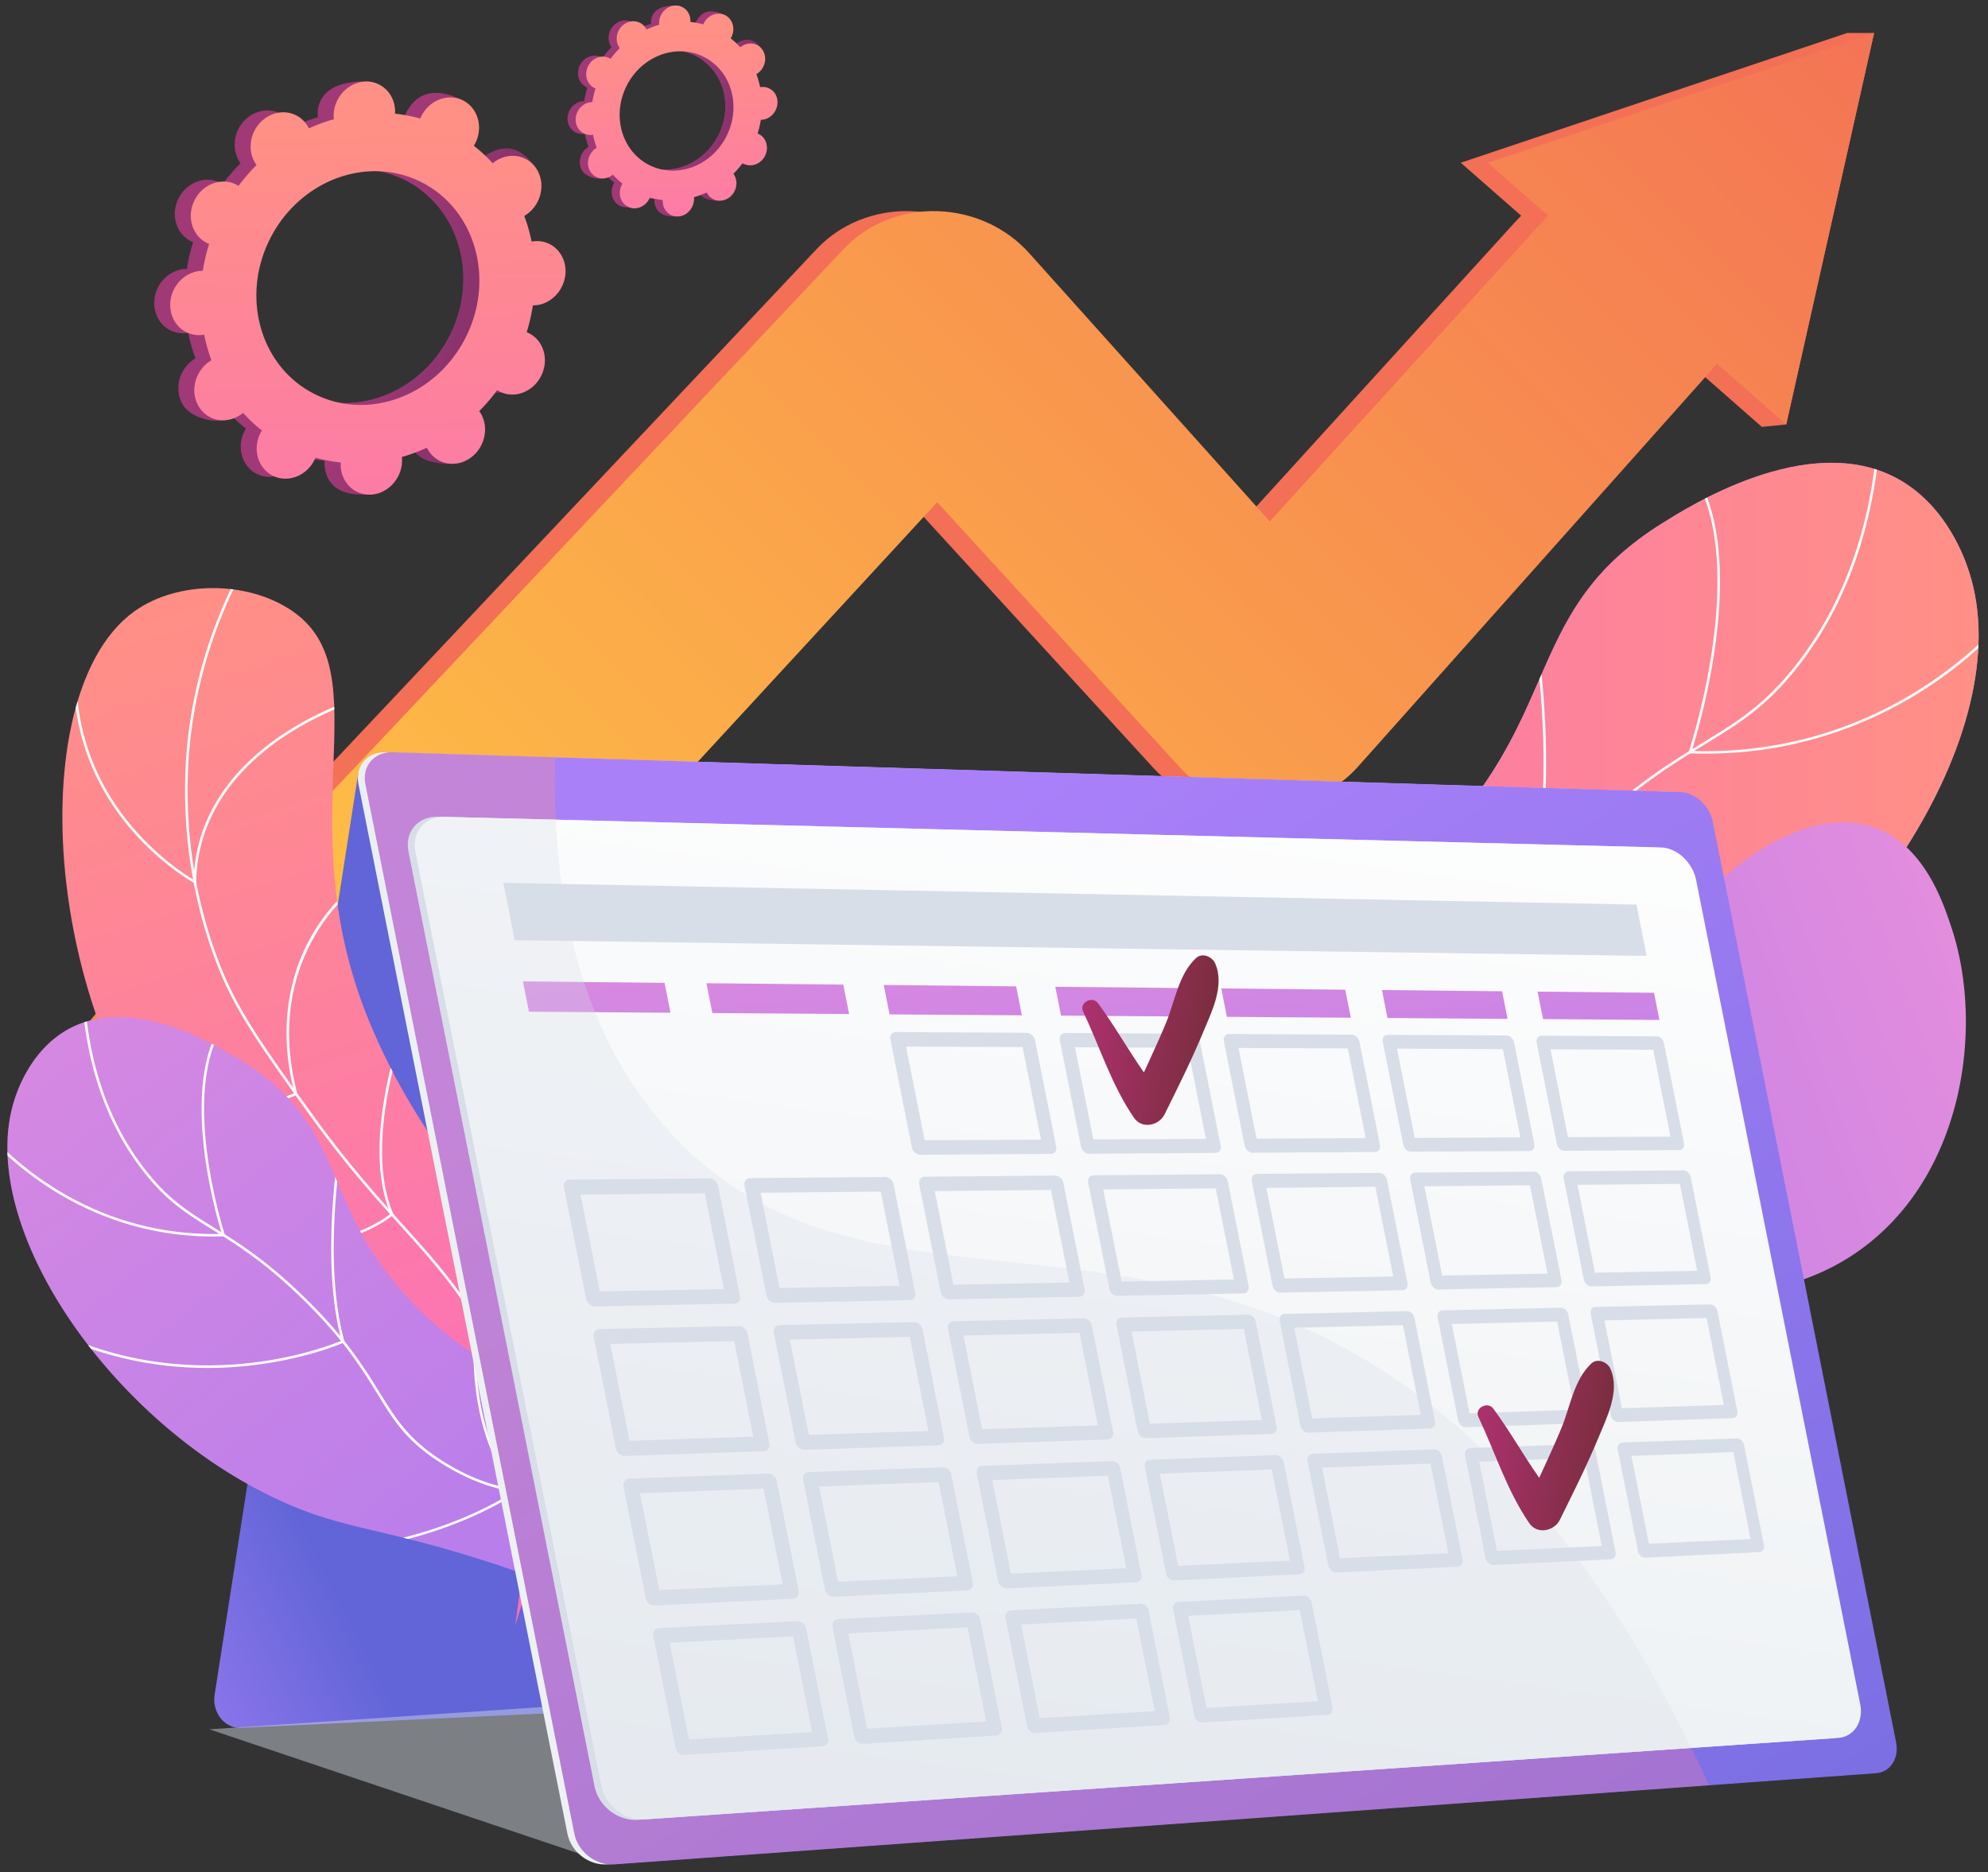 <svg xmlns="http://www.w3.org/2000/svg" xmlns:xlink="http://www.w3.org/1999/xlink" viewBox="0 0 2911.3 2741.7"><rect x="0" y="0" width="2911.3" height="2741.7" fill="#333333" stroke="none"/><defs><style>.cls-1{fill:url(#linear-gradient);}.cls-2{fill:url(#linear-gradient-2);}.cls-3{fill:url(#linear-gradient-3);}.cls-4{isolation:isolate;}.cls-5{fill:url(#linear-gradient-4);}.cls-6{clip-path:url(#clip-path);}.cls-7{mix-blend-mode:soft-light;}.cls-8{fill:#fff;}.cls-9{fill:url(#linear-gradient-6);}.cls-10{fill:url(#linear-gradient-7);}.cls-11{fill:url(#linear-gradient-8);}.cls-12{fill:url(#linear-gradient-9);}.cls-13{fill:url(#linear-gradient-10);}.cls-14{fill:url(#linear-gradient-11);}.cls-15{clip-path:url(#clip-path-2);}.cls-16{clip-path:url(#clip-path-3);}.cls-17,.cls-22{fill:#d8dee8;}.cls-17{opacity:0.44;}.cls-18{fill:url(#linear-gradient-14);}.cls-19{fill:url(#linear-gradient-15);}.cls-20{mix-blend-mode:multiply;opacity:0.3;}.cls-21{fill:url(#linear-gradient-16);}.cls-23{fill:url(#linear-gradient-17);}.cls-24{fill:url(#linear-gradient-18);}.cls-25{fill:url(#linear-gradient-19);}.cls-26{fill:url(#linear-gradient-20);}.cls-27{fill:url(#linear-gradient-21);}.cls-28{fill:url(#linear-gradient-22);}.cls-29{fill:url(#linear-gradient-23);}.cls-30{fill:url(#linear-gradient-24);}.cls-31{fill:url(#linear-gradient-25);}.cls-32{fill:url(#linear-gradient-26);}.cls-33{fill:url(#linear-gradient-27);}.cls-34{fill:url(#linear-gradient-28);}.cls-35{fill:url(#linear-gradient-29);}.cls-36{fill:url(#linear-gradient-30);}.cls-37{fill:url(#linear-gradient-31);}.cls-38{fill:url(#linear-gradient-32);}</style><linearGradient id="linear-gradient" x1="2702.17" y1="1323.19" x2="4145.75" y2="1323.19" gradientTransform="matrix(-1, 0, 0, 1, 5599.8, 0)" gradientUnits="userSpaceOnUse"><stop offset="0" stop-color="#ff9085"/><stop offset="1" stop-color="#fb6fbb"/></linearGradient><linearGradient id="linear-gradient-2" x1="199.24" y1="873.6" x2="630.55" y2="2245.95" gradientTransform="matrix(1, 0, 0, 1, 0, 0)" xlink:href="#linear-gradient"/><linearGradient id="linear-gradient-3" x1="-192.56" y1="1114.36" x2="1512.74" y2="3227.46" gradientUnits="userSpaceOnUse"><stop offset="0" stop-color="#e38ddd"/><stop offset="1" stop-color="#9571f6"/></linearGradient><linearGradient id="linear-gradient-4" x1="-3812.54" y1="2463.83" x2="-4275.47" y2="3845.03" gradientTransform="translate(6911.7 -468.2) rotate(16.2)" gradientUnits="userSpaceOnUse"><stop offset="0" stop-color="#aa80f9"/><stop offset="1" stop-color="#6165d7"/></linearGradient><clipPath id="clip-path"><path class="cls-1" d="M1463.4,1968.7c-14.3-90.8-22-232.4,52.7-358.5,130.2-220.1,364.4-145.2,590.6-380.3C2289.1,1040.2,2233,891.5,2434.6,766c33.8-21,212.1-136.6,343.6-65.4,74.2,40.2,100.6,121.8,105.5,137.1,74.9,231.5-162.8,591.6-470.6,754.9-176.8,93.8-233.5,62.4-544.3,171.1C1686.2,1827.6,1548.8,1910.6,1463.4,1968.7Z"/></clipPath><linearGradient id="linear-gradient-6" x1="-3359.43" y1="3198.05" x2="-4685.6" y2="4287.41" gradientTransform="translate(7127.4 -452.7) rotate(19.4)" xlink:href="#linear-gradient-3"/><linearGradient id="linear-gradient-7" x1="959.05" y1="1429.74" x2="-186.41" y2="2814.3" gradientUnits="userSpaceOnUse"><stop offset="0" stop-color="#f36f56"/><stop offset="1" stop-color="#ffc444"/></linearGradient><linearGradient id="linear-gradient-8" x1="1310.09" y1="1720.16" x2="164.63" y2="3104.72" xlink:href="#linear-gradient-7"/><linearGradient id="linear-gradient-9" x1="599.23" y1="1756.72" x2="2645.59" y2="-289.64" gradientUnits="userSpaceOnUse"><stop offset="0" stop-color="#ffc444"/><stop offset="1" stop-color="#f36f56"/></linearGradient><linearGradient id="linear-gradient-10" x1="834.85" y1="1992.35" x2="2881.21" y2="-54.01" xlink:href="#linear-gradient-9"/><linearGradient id="linear-gradient-11" x1="-7.97" y1="2304.03" x2="382.64" y2="2104.18" gradientTransform="matrix(1, 0, 0, 1, 0, 0)" xlink:href="#linear-gradient-4"/><clipPath id="clip-path-2"><path class="cls-2" d="M754.2,2381.1c33.2-101.3,67.1-256,27.5-427.8-45.6-197.2-146.3-236.7-236.8-447.5-129.2-301,17-519-116.8-611-65.2-44.8-167.7-44.9-231,.2C16.7,1023.4,66.2,1583.1,352.4,1801.5c129.5,98.8,242.4,87.1,339.6,214.9C777.8,2129.3,771.1,2278.3,754.2,2381.1Z"/></clipPath><clipPath id="clip-path-3"><path class="cls-3" d="M1082.4,2465.1c11.3-68.1,17.8-174.4-37.6-269.5-96.7-165.9-272.9-110.8-441.6-288.6-136-143.3-93.2-254.7-243.9-350-25.2-15.9-158.5-103.6-257.7-50.8-55.9,29.8-76.1,90.9-79.9,102.4-57.4,173.5,119.3,445,349.5,569.3,132.4,71.3,175,48,407.9,131.2A1308.2,1308.2,0,0,1,1082.4,2465.1Z"/></clipPath><linearGradient id="linear-gradient-14" x1="524.05" y1="1915.89" x2="2767.46" y2="1915.89" gradientUnits="userSpaceOnUse"><stop offset="0" stop-color="#ebeff2"/><stop offset="1" stop-color="#fff"/></linearGradient><linearGradient id="linear-gradient-15" x1="1879.78" y1="1320.07" x2="3174.5" y2="3705.57" gradientTransform="matrix(1, 0, 0.22, 1, -975.05, 0)" xlink:href="#linear-gradient-4"/><linearGradient id="linear-gradient-16" x1="1485.61" y1="1542.18" x2="2800.02" y2="3963.94" gradientTransform="matrix(1, 0, 0.22, 1, -975.05, 0)" xlink:href="#linear-gradient"/><linearGradient id="linear-gradient-17" x1="2096.08" y1="2808.57" x2="2358.33" y2="920.42" gradientTransform="matrix(1, 0, 0.22, 1, -975.05, 0)" xlink:href="#linear-gradient-14"/><linearGradient id="linear-gradient-18" x1="1512.81" y1="1290.07" x2="1584.39" y2="2284.26" gradientTransform="matrix(1, 0, 0.22, 1, -975.05, 0)" xlink:href="#linear-gradient-3"/><linearGradient id="linear-gradient-19" x1="1776.34" y1="1277.07" x2="1846.38" y2="2249.94" gradientTransform="matrix(1, 0, 0.22, 1, -975.05, 0)" xlink:href="#linear-gradient-3"/><linearGradient id="linear-gradient-20" x1="2031.13" y1="1264.64" x2="2099.7" y2="2217.05" gradientTransform="matrix(1, 0, 0.22, 1, -975.05, 0)" xlink:href="#linear-gradient-3"/><linearGradient id="linear-gradient-21" x1="2277.6" y1="1252.75" x2="2344.76" y2="2185.52" gradientTransform="matrix(1, 0, 0.22, 1, -975.05, 0)" xlink:href="#linear-gradient-3"/><linearGradient id="linear-gradient-22" x1="2516.17" y1="1241.37" x2="2581.97" y2="2155.24" gradientTransform="matrix(1, 0, 0.22, 1, -975.05, 0)" xlink:href="#linear-gradient-3"/><linearGradient id="linear-gradient-23" x1="2747.21" y1="1230.47" x2="2811.7" y2="2126.16" gradientTransform="matrix(1, 0, 0.22, 1, -975.05, 0)" xlink:href="#linear-gradient-3"/><linearGradient id="linear-gradient-24" x1="2971.06" y1="1220.01" x2="3034.29" y2="2098.22" gradientTransform="matrix(1, 0, 0.22, 1, -975.05, 0)" xlink:href="#linear-gradient-3"/><linearGradient id="linear-gradient-25" x1="2497.47" y1="1434.56" x2="2690.13" y2="1434.56" gradientTransform="matrix(0.99, 0.14, -0.14, 0.99, -682.83, -277.92)" gradientUnits="userSpaceOnUse"><stop offset="0" stop-color="#ab316d"/><stop offset="1" stop-color="#792d3d"/></linearGradient><linearGradient id="linear-gradient-26" x1="1345.34" y1="263.49" x2="998.42" y2="165.32" gradientUnits="userSpaceOnUse"><stop offset="0" stop-color="#311944"/><stop offset="1" stop-color="#a03976"/></linearGradient><linearGradient id="linear-gradient-27" x1="1344.43" y1="266.7" x2="997.51" y2="168.53" xlink:href="#linear-gradient-26"/><linearGradient id="linear-gradient-28" x1="989.33" y1="44.25" x2="994.75" y2="482.33" gradientTransform="matrix(1, 0, 0, 1, 0, 0)" xlink:href="#linear-gradient"/><linearGradient id="linear-gradient-29" x1="1233.24" y1="619.61" x2="553.67" y2="427.31" xlink:href="#linear-gradient-26"/><linearGradient id="linear-gradient-30" x1="1231.46" y1="625.9" x2="551.88" y2="433.6" xlink:href="#linear-gradient-26"/><linearGradient id="linear-gradient-31" x1="535.86" y1="190.16" x2="546.48" y2="1048.31" gradientTransform="matrix(1, 0, 0, 1, 0, 0)" xlink:href="#linear-gradient"/><linearGradient id="linear-gradient-32" x1="3156.13" y1="1938.3" x2="3348.79" y2="1938.3" xlink:href="#linear-gradient-25"/></defs><g class="cls-4"><g id="Illustration"><path class="cls-5" d="M1463.4,1968.7c-14.3-90.8-22-232.4,52.7-358.5,130.2-220.1,364.4-145.2,590.6-380.3C2289.1,1040.2,2233,891.5,2434.6,766c33.8-21,212.1-136.6,343.6-65.4,74.2,40.2,100.6,121.8,105.5,137.1,74.9,231.5-162.8,591.6-470.6,754.9-176.8,93.8-233.5,62.4-544.3,171.1C1686.2,1827.6,1548.8,1910.6,1463.4,1968.7Z"/><path class="cls-1" d="M1463.4,1968.7c-14.3-90.8-22-232.4,52.7-358.5,130.2-220.1,364.4-145.2,590.6-380.3C2289.1,1040.2,2233,891.5,2434.6,766c33.8-21,212.1-136.6,343.6-65.4,74.2,40.2,100.6,121.8,105.5,137.1,74.9,231.5-162.8,591.6-470.6,754.9-176.8,93.8-233.5,62.4-544.3,171.1C1686.2,1827.6,1548.8,1910.6,1463.4,1968.7Z"/><g class="cls-6"><g class="cls-7"><path class="cls-8" d="M1436.4,2077.6l-3.6-.8c46.6-216.4,133.1-361.5,257.3-431.1,60.8-34.1,109.1-39.2,160.1-44.7,54.9-5.8,111.7-11.8,186.8-56.6,73.1-43.5,99.5-85.7,132.8-139.1,30.1-48,67.5-107.9,151.1-187.3,73.2-69.7,126.4-102.1,173.4-130.8,50.8-31,90.9-55.5,137.6-115.8,76.3-98.6,116.7-225.4,120.1-376.8h3.7c-3.4,152.2-44,279.8-120.8,379-47.1,60.8-87.5,85.5-138.7,116.7-46.8,28.6-99.8,60.9-172.8,130.3-83.2,79.1-120.5,138.7-150.4,186.6-33.6,53.8-60.2,96.4-134,140.3-75.9,45.2-133.1,51.3-188.4,57.1-50.6,5.4-98.5,10.5-158.7,44.2C1568.7,1718,1482.8,1862.2,1436.4,2077.6Z"/><path class="cls-8" d="M2497.8,1103.6c-7.6,0-15.3-.1-23-.4h-2.5l.8-2.3c1-3.1,100.2-303.1-9.6-428l2.8-2.5c106,120.6,20.3,400.5,11.1,429.3,164.6,5.5,287.5-56,361.7-108.8,80.8-57.4,122.8-116.9,123.2-117.5l3.1,2.1c-.4.6-42.9,60.7-124.2,118.5C2769.7,1044.7,2653.2,1103.6,2497.8,1103.6Z"/><path class="cls-8" d="M2509,1360a721.8,721.8,0,0,1-75.4-3.9c-115.3-11.9-193.2-46.9-194-47.2l-1.5-.7.5-1.5c44.3-156.5,7.7-379.9,7.3-382.1l3.7-.6c.3,2.2,36.9,224.9-7,382.1,11.2,4.8,85.5,35.4,191.5,46.3s265.6,3.9,426.7-91.2l1.9,3.2C2735.4,1339.5,2609,1360,2509,1360Z"/><path class="cls-8" d="M2372.2,1724.9c-300.1,0-471.8-125.4-473.5-126.7l-1.6-1.2,1.3-1.5c119.9-144.4,75.2-384.8,74.7-387.2l3.7-.8c.5,2.5,45.2,242.9-74.3,388.8,18.3,12.9,192.5,129.1,485.6,124.8v3.7Z"/></g></g><path class="cls-9" d="M1773.9,1785.8a977.1,977.1,0,0,1,244.8-126.3c197.9-68.7,288.1-26.8,372.2-109.7,87.1-85.8,31.7-171.3,135.9-267,8.8-8.1,120.7-108.2,221-70,70.2,26.8,97.1,106.9,109.7,144.5,48.9,146,18.4,367.6-137.7,476-148,102.7-334.1,52-393.2,35.5-103.6-29-128-69.6-233.4-95.9C1965.1,1740.9,1849.5,1763.1,1773.9,1785.8Z"/><path class="cls-10" d="M293.3,1768.6c-45.6,1.6-91.6-11.1-129-39-82.9-61.7-91.8-173.8-19.8-249.6L1196.7,363.9c34.4-36.2,84.2-56.2,136.3-54.7s101,23.8,134.7,61.5L1820,763.5l400.4-440.1c59.8-65.9,163.6-69.9,231.5-9.7s74.8,161.2,16.2,226.9l-519,582.2c-32.3,36.2-79.4,57.4-129.1,58s-97.6-19.9-130.6-55.9L1333,735.4,440.4,1703.1C402.1,1744.4,347.9,1766.7,293.3,1768.6Z"/><polygon class="cls-11" points="2580.1 625.1 2139.2 238.3 2705 48.3 2744.5 48.3 2615.8 621.6 2580.1 625.1"/><path class="cls-12" d="M332.8,1768.6c-45.6,1.6-91.6-11.1-129-39C120.9,1667.9,112,1555.8,184,1480L1236.2,363.9c34.5-36.2,84.2-56.2,136.3-54.7s101,23.8,134.7,61.5l352.3,392.8,400.4-440.1c59.8-65.9,163.6-69.9,231.5-9.7s74.8,161.2,16.2,226.9l-519,582.2c-32.3,36.2-79.4,57.4-129.1,58s-97.6-19.9-130.6-55.9L1372.5,735.4,479.9,1703.1C441.6,1744.4,387.4,1766.7,332.8,1768.6Z"/><polygon class="cls-13" points="2615.8 621.6 2178.7 238.3 2744.5 48.3 2615.8 621.6"/><path class="cls-14" d="M524.7,1131.8,314.3,2481.7c-4,26,14.6,49.6,38.3,48.4l1053.2-49.7Z"/><path class="cls-2" d="M754.2,2381.1c33.2-101.3,67.1-256,27.5-427.8-45.6-197.2-146.3-236.7-236.8-447.5-129.2-301,17-519-116.8-611-65.2-44.8-167.7-44.9-231,.2C16.7,1023.4,66.2,1583.1,352.4,1801.5c129.5,98.8,242.4,87.1,339.6,214.9C777.8,2129.3,771.1,2278.3,754.2,2381.1Z"/><g class="cls-15"><g class="cls-7"><path class="cls-8" d="M774.3,2126.2a767.9,767.9,0,0,0-43.4-124.5c-41.1-91.8-86.5-142.3-144-206.3-37.6-41.8-80.1-89.1-129.3-157-92-127-120.6-171.6-146.2-243.5-50.6-142.4-42.8-270-33.7-333.4a694.7,694.7,0,0,1,89.7-254.4l3.2,1.9a689.6,689.6,0,0,0-89.2,253c-9.1,63.1-16.8,190,33.5,331.6,25.5,71.5,53.9,116,145.7,242.6,49.1,67.7,91.6,115,129,156.7,57.8,64.2,103.4,114.9,144.7,207.3a775.3,775.3,0,0,1,43.6,125.1Z"/><path class="cls-8" d="M287.2,1294.7l-2.7-1.5c-.5-.3-54-29.7-101.5-89.5-43.9-55.2-91.5-148.4-69.5-278.8l3.7.7c-21.8,129,25.3,221.2,68.7,275.8,41,51.6,86.3,80.3,97.7,87,3.1-104,69.8-171.3,125.5-209.7,60.8-41.9,122.1-59,122.7-59.2l1,3.6c-.6.2-61.3,17.2-121.7,58.7-55.5,38.3-122,105.7-123.9,209.8Z"/><path class="cls-8" d="M302.2,1629.3c-54.1,0-117.6-13.3-176.3-59l2.2-2.9c131,101.9,286.7,40.4,303.2,33.4-26.5-102.8-3-178.6,21.5-224.2,26.7-49.6,60.3-75.2,60.6-75.4l2.3,2.9c-1.3,1-131.7,101.6-80.4,297.3l.4,1.5-1.4.6C433.3,1604,376.7,1629.3,302.2,1629.3Z"/><path class="cls-8" d="M422.7,1825.3c-40.5,0-89.1-7.4-145.5-28l1.2-3.5c183.9,67.2,282.6-7.5,293.5-16.4C527,1672,590.3,1501.9,591,1500.1l3.5,1.4c-.7,1.7-64,171.8-18.7,275.7l.6,1.2-1,.9C574.7,1779.9,523.3,1825.3,422.7,1825.3Z"/></g></g><path class="cls-3" d="M1082.4,2465.1c11.3-68.1,17.8-174.4-37.6-269.5-96.7-165.9-272.9-110.8-441.6-288.6-136-143.3-93.2-254.7-243.9-350-25.2-15.9-158.5-103.6-257.7-50.8-55.9,29.8-76.1,90.9-79.9,102.4-57.4,173.5,119.3,445,349.5,569.3,132.4,71.3,175,48,407.9,131.2A1308.2,1308.2,0,0,1,1082.4,2465.1Z"/><g class="cls-16"><g class="cls-7"><path class="cls-8" d="M1101.7,2547.1c-33.7-161.8-97.4-270.4-189.4-322.9-44.9-25.5-80.8-29.6-118.8-33.9-41.5-4.7-84.5-9.6-141.3-43.9s-75.1-65.6-100.1-106.2c-22.2-36.1-49.9-81-111.9-140.8-54.4-52.5-94.1-77-129-98.7-38.3-23.7-68.6-42.4-103.7-88.5-57.2-74.9-87.1-171-88.9-285.5h3.8c1.7,113.6,31.3,209,88.1,283.3,34.7,45.5,64.7,64,102.6,87.5,35.2,21.8,75,46.5,129.6,99.2,62.4,60.1,90.2,105.2,112.6,141.5,24.7,40.2,44.3,72,98.8,105,56.1,33.9,98.7,38.7,139.8,43.4,38.4,4.3,74.6,8.4,120.2,34.4,93,53,157.4,162.4,191.3,325.3Z"/><path class="cls-8" d="M313.2,1810.7c-230.9,0-352.2-172.2-353.4-173.9l3.1-2.2c1.2,1.8,125.6,178.3,362,172.3-7.7-24.7-68.9-232.7,10.8-322.2l2.8,2.5c-83,93.1-10.1,318.6-9.3,320.9l.8,2.3h-2.5C322.7,1810.7,317.9,1810.7,313.2,1810.7Z"/><path class="cls-8" d="M304.2,2003.2c-75.7,0-172.3-15.6-269.1-73.7l1.9-3.2c120.4,72.2,240.4,78.3,319.8,70.6s133.8-29.6,143.4-33.6c-32-118.3-3.5-285.1-3.2-286.8l3.7.7c-.3,1.7-29,169.1,3.5,286.7l.4,1.6-1.4.6c-.6.3-59.4,26.2-146.1,34.5C341,2002.2,323.3,2003.2,304.2,2003.2Z"/><path class="cls-8" d="M406.8,2277.9c-5.8,0-11.6,0-17.5-.2V2274c120.9,2.6,214.1-22.5,270.9-44.1,54-20.5,86.3-41.7,93.7-46.7-88.8-110.5-54-290.5-53.6-292.4l3.6.8c-.3,1.8-35.1,181.9,54.1,290.8l1.3,1.5-1.6,1.2C756.5,2186,628.9,2277.9,406.8,2277.9Z"/></g></g><polygon class="cls-17" points="847 2714 306.5 2532.3 1083.9 2480.4 847 2714"/><path class="cls-18" d="M2451.1,1159.9,565.2,1101.6c-27.5-.9-45.6,20.2-40.2,47L830.9,2685c5.3,26.9,31.6,47.1,58.5,45.1l1847.8-133.5c20.9-1.5,34-21.8,29.3-45.4L2498.2,1203.7C2493.5,1180.2,2472.5,1160.6,2451.1,1159.9Z"/><path class="cls-19" d="M2461.3,1159.9,575.4,1101.6c-27.5-.9-45.6,20.2-40.2,47L841.1,2685c5.3,26.9,31.6,47.1,58.5,45.1l1847.8-133.5c20.9-1.5,34-21.8,29.3-45.4L2508.4,1203.7C2503.7,1180.2,2482.6,1160.6,2461.3,1159.9Z"/><g class="cls-20"><path class="cls-21" d="M1969.1,1974c-371.2-201.7-722.9-44.9-976.2-303.6-156-159.3-184.6-384.8-179.9-561.5l-237.6-7.3c-27.5-.9-45.6,20.2-40.2,47L841.1,2685c5.3,26.9,31.6,47.1,58.5,45.1l1603.2-115.9C2327.6,2233.9,2130,2061.5,1969.1,1974Z"/></g><path class="cls-22" d="M2684.3,2545.4,933.9,2664.9c-29.1,2-57.4-20-63.2-49L598.2,1247.2c-5.8-29.1,13.6-52,43.3-51.2l1783,44.8c23.3.6,46.2,21.8,51.3,47.4l240.6,1208C2721.5,2521.8,2707.1,2543.8,2684.3,2545.4Z"/><path class="cls-23" d="M2692.1,2544.9,943.9,2664.2c-29.1,2-57.4-19.9-63.2-48.9L608.4,1247.4c-5.8-29,13.6-51.9,43.2-51.2L2432.5,1241c23.3.6,46.2,21.8,51.3,47.4l240.4,1207.3C2729.3,2521.3,2714.9,2543.3,2692.1,2544.9Z"/><path class="cls-22" d="M1538.8,1689.8l-190.9,1.2c-5.7,0-11.3-4.7-12.5-10.6l-31.5-158.5c-1.2-5.9,2.5-10.6,8.3-10.6l191.2,1.1c5.6.1,11.1,4.8,12.2,10.5l31.2,156.4C1547.9,1685.1,1544.3,1689.8,1538.8,1689.8Zm-184.7-20.1,170.4-.8-27-135.6-170.7-.7Z"/><path class="cls-22" d="M1779.9,1688.3l-184.7,1.2c-5.5,0-11-4.6-12.1-10.4l-31.1-156c-1.1-5.7,2.4-10.4,8-10.4l185.2,1.1c5.4,0,10.7,4.6,11.8,10.3l30.6,153.9C1788.8,1683.6,1785.3,1688.3,1779.9,1688.3Zm-178.8-19.8,164.9-.7-26.5-133.5-165.3-.7Z"/><path class="cls-22" d="M2013.5,1686.9l-178.9,1.1c-5.4,0-10.7-4.6-11.8-10.2l-30.6-153.5c-1.1-5.7,2.4-10.3,7.7-10.2l179.4,1c5.2,0,10.4,4.6,11.5,10.2l30.1,151.4C2022,1682.3,2018.7,1686.8,2013.5,1686.9Zm-173.3-19.5,159.7-.8-26.1-131.3-160.1-.7Z"/><path class="cls-22" d="M2239.8,1685.5l-173.4,1c-5.2.1-10.3-4.4-11.4-10l-30.1-151.1c-1.1-5.6,2.2-10.1,7.4-10l173.8.9c5.1.1,10.1,4.6,11.2,10.1l29.6,149C2248,1681,2244.8,1685.4,2239.8,1685.5Zm-168-19.2,154.8-.8-25.7-129.2-155.1-.7Z"/><path class="cls-22" d="M2459.1,1684.1l-168,1.1c-5.1,0-10.1-4.4-11.1-9.9l-29.7-148.8c-1.1-5.5,2.2-9.9,7.2-9.9l168.5,1c4.9,0,9.8,4.4,10.8,9.8l29.3,146.8C2467.2,1679.7,2464,1684.1,2459.1,1684.1Zm-162.9-18.9,150.1-.7L2421,1537.2l-150.4-.6Z"/><path class="cls-22" d="M1075.1,1909l-203.4,4.1c-6.1.2-12.1-4.7-13.3-10.7l-32.6-164c-1.2-6,2.8-11,8.9-11l203.9-1.7c6-.1,11.7,4.7,12.9,10.7l32.2,161.6C1084.9,1904,1081.1,1908.9,1075.1,1909Zm-196.7-18,181.6-3.4-27.9-140.2-182,1.8Z"/><path class="cls-22" d="M1331.9,1903.9l-196.7,3.9c-5.9.1-11.6-4.6-12.8-10.5l-32.1-161.2c-1.2-6,2.6-10.9,8.6-10.9l197.1-1.7c5.8,0,11.4,4.7,12.6,10.6l31.6,158.9C1341.4,1898.9,1337.7,1903.8,1331.9,1903.9Zm-190.3-17.8,175.7-3.3-27.5-137.9-175.9,1.7Z"/><path class="cls-22" d="M1580.4,1898.9l-190.3,3.8c-5.7.1-11.3-4.5-12.5-10.4l-31.5-158.5c-1.2-5.9,2.5-10.7,8.2-10.7l190.8-1.6c5.5-.1,11,4.6,12.1,10.4l31.2,156.3C1589.5,1894,1585.9,1898.8,1580.4,1898.9Zm-184.2-17.6,169.9-3.2-27-135.6-170.2,1.7Z"/><path class="cls-22" d="M1820.9,1894l-184.2,3.7c-5.6.1-11-4.4-12.1-10.2l-31.1-156c-1.1-5.7,2.4-10.5,8-10.5l184.6-1.5c5.4-.1,10.7,4.5,11.8,10.2l30.7,153.8C1829.7,1889.2,1826.3,1893.9,1820.9,1894Zm-178.4-17.3,164.5-3.1-26.6-133.4-164.8,1.6Z"/><path class="cls-22" d="M2053.8,1889.3l-178.4,3.6c-5.4.1-10.6-4.4-11.8-10.1l-30.5-153.4c-1.2-5.7,2.3-10.3,7.6-10.4l178.9-1.5c5.2,0,10.3,4.5,11.5,10.1l30.1,151.4C2062.3,1884.6,2059,1889.2,2053.8,1889.3ZM1881,1872.2l159.3-3-26.2-131.3-159.6,1.6Z"/><path class="cls-22" d="M2279.4,1884.8l-172.8,3.5c-5.2.1-10.3-4.4-11.4-10l-30.1-151c-1.1-5.6,2.2-10.2,7.4-10.2l173.3-1.4c5-.1,10,4.3,11.1,9.9l29.7,149C2287.7,1880.1,2284.5,1884.7,2279.4,1884.8Zm-167.5-16.9,154.4-2.9-25.7-129.3-154.7,1.5Z"/><path class="cls-22" d="M2498.2,1880.4l-167.6,3.4c-5,.1-10-4.3-11.1-9.8l-29.6-148.7c-1.1-5.5,2.1-10,7.1-10.1l168-1.4c5,0,9.8,4.4,10.9,9.8l29.2,146.8C2506.2,1875.8,2503.1,1880.3,2498.2,1880.4Zm-162.5-16.7,149.7-2.8-25.3-127.3-150,1.4Z"/><path class="cls-22" d="M1118.1,2125.1l-202.8,7a13.6,13.6,0,0,1-13.2-10.6l-32.7-164c-1.2-6.1,2.8-11.1,8.9-11.2l203.3-4.5c6-.2,11.7,4.6,12.9,10.5l32.2,161.6C1127.9,2119.9,1124.1,2124.9,1118.1,2125.1Zm-196.2-15.3,181.2-6-27.9-140.1L893.7,1968Z"/><path class="cls-22" d="M1374.2,2116.4l-196.1,6.7c-5.9.2-11.6-4.5-12.8-10.4l-32.1-161.2c-1.2-6,2.6-10.9,8.5-11.1l196.6-4.4c5.8-.1,11.4,4.6,12.6,10.5l31.6,158.9C1383.7,2111.3,1380,2116.2,1374.2,2116.4Zm-189.8-15.2,175.2-5.8-27.4-137.8-175.5,4.1Z"/><path class="cls-22" d="M1622,2107.9l-189.8,6.5c-5.7.2-11.2-4.4-12.4-10.3l-31.6-158.5c-1.1-5.9,2.6-10.7,8.3-10.8l190.2-4.3c5.5-.1,11,4.5,12.1,10.3l31.2,156.3C1631.1,2102.9,1627.6,2107.7,1622,2107.9Zm-183.7-15,169.5-5.6-27-135.6-169.8,4Z"/><path class="cls-22" d="M1861.8,2099.7l-183.7,6.3c-5.5.2-10.9-4.3-12-10.1l-31.1-156c-1.1-5.7,2.4-10.5,7.9-10.6l184.2-4.1c5.4-.1,10.6,4.4,11.8,10.1l30.6,153.8C1870.6,2094.8,1867.2,2099.5,1861.8,2099.7Zm-177.9-14.9,164.1-5.4L1821.4,1946l-164.3,3.9Z"/><path class="cls-22" d="M2094.1,2091.8l-177.9,6.1c-5.4.1-10.6-4.3-11.7-10l-30.6-153.5c-1.1-5.6,2.3-10.3,7.6-10.4l178.4-4c5.2-.1,10.3,4.3,11.4,9.9l30.2,151.4C2102.6,2086.9,2099.3,2091.6,2094.1,2091.8ZM1921.7,2077l158.9-5.2-26.1-131.3-159.2,3.8Z"/><path class="cls-22" d="M2319.1,2084.1l-172.4,5.9c-5.1.2-10.2-4.2-11.3-9.8l-30.1-151.1c-1.1-5.6,2.2-10.2,7.3-10.3l172.9-3.8c5-.1,10,4.2,11.1,9.7l29.7,149.1C2327.4,2079.3,2324.2,2083.9,2319.1,2084.1Zm-167-14.6,153.9-5.1-25.7-129.2-154.3,3.6Z"/><path class="cls-22" d="M2537.3,2076.6l-167.2,5.8c-5,.1-9.9-4.2-11-9.7L2329.5,1924c-1.1-5.5,2.1-10.1,7.1-10.2l167.5-3.7c4.9-.1,9.8,4.2,10.9,9.6l29.2,146.8C2545.3,2071.9,2542.2,2076.5,2537.3,2076.6Zm-162.1-14.4,149.3-4.9L2499.2,1930l-149.6,3.5Z"/><path class="cls-22" d="M1161.2,2341.2,958.9,2351a13.3,13.3,0,0,1-13.2-10.5L913,2176.6c-1.2-6.1,2.8-11.2,8.9-11.4l202.8-7.3c5.9-.3,11.6,4.4,12.8,10.4l32.2,161.6C1170.9,2335.9,1167.1,2340.9,1161.2,2341.2Zm-195.7-12.7,180.6-8.4-27.9-140.2-181,6.8Z"/><path class="cls-22" d="M1416.6,2328.9l-195.7,9.4c-5.8.3-11.5-4.3-12.7-10.2l-32.1-161.2c-1.2-6,2.6-11,8.5-11.2l196.1-7.1a12.7,12.7,0,0,1,12.4,10.2l31.7,159C1426,2323.6,1422.3,2328.6,1416.6,2328.9Zm-189.3-12.6,174.7-8.2-27.5-137.9-175,6.6Z"/><path class="cls-22" d="M1663.6,2317l-189.2,9.1c-5.7.3-11.2-4.3-12.4-10.1l-31.6-158.6c-1.1-5.8,2.5-10.7,8.2-10.9l189.7-6.9c5.6-.2,11,4.3,12.1,10.1l31.2,156.3C1672.7,2311.8,1669.2,2316.7,1663.6,2317Zm-183.2-12.6,169-7.9-27-135.6-169.3,6.4Z"/><path class="cls-22" d="M1902.8,2305.4l-183.2,8.9c-5.5.2-10.9-4.2-12-10l-31.1-156c-1.1-5.7,2.4-10.6,7.9-10.8l183.6-6.6c5.4-.2,10.7,4.2,11.8,9.9l30.6,153.9C1911.6,2300.3,1908.1,2305.2,1902.8,2305.4Zm-177.4-12.5,163.6-7.6-26.6-133.5-163.9,6.2Z"/><path class="cls-22" d="M2134.4,2294.2l-177.4,8.6c-5.3.3-10.6-4.1-11.7-9.8l-30.6-153.5c-1.1-5.7,2.3-10.4,7.6-10.6l177.9-6.5c5.2-.1,10.3,4.2,11.4,9.8l30.2,151.5C2142.9,2289.2,2139.6,2294,2134.4,2294.2Zm-171.9-12.4,158.5-7.4-26.2-131.3-158.7,6Z"/><path class="cls-22" d="M2358.8,2283.4l-171.9,8.3c-5.2.3-10.2-4.1-11.4-9.7l-30-151c-1.1-5.6,2.1-10.3,7.3-10.5l172.3-6.2c5.1-.2,10,4.1,11.1,9.6l29.7,149.1C2367,2278.5,2363.8,2283.2,2358.8,2283.4Zm-166.6-12.3,153.5-7.2L2320,2134.6l-153.8,5.8Z"/><path class="cls-22" d="M2576.4,2272.9l-166.7,8.1c-5,.2-9.9-4.1-11-9.6L2369,2122.7c-1-5.5,2.1-10.1,7.1-10.3l167.1-6c4.9-.2,9.7,4,10.8,9.5l29.2,146.8C2584.3,2268.1,2581.2,2272.7,2576.4,2272.9Zm-161.6-12.3,148.8-6.9-25.3-127.3-149.2,5.6Z"/><path class="cls-22" d="M1204.2,2557.3l-201.7,12.6a13,13,0,0,1-13.2-10.3l-32.6-163.9c-1.2-6.1,2.7-11.3,8.8-11.6l202.2-10.2c5.9-.3,11.6,4.4,12.8,10.3l32.2,161.6C1213.9,2551.8,1210.1,2556.9,1204.2,2557.3Zm-195.2-10,180.2-11-27.9-140.1-180.5,9.3Z"/><path class="cls-22" d="M1458.9,2541.4l-195.1,12.2c-5.8.4-11.6-4.2-12.7-10.1L1219,2382.3c-1.2-6,2.6-11.1,8.4-11.4l195.6-9.8c5.7-.3,11.3,4.2,12.4,10.1l31.7,158.9C1468.2,2536,1464.6,2541.1,1458.9,2541.4Zm-188.8-10,174.2-10.7-27.4-137.8-174.6,9Z"/><path class="cls-22" d="M1705.3,2526l-188.8,11.8c-5.6.4-11.2-4.1-12.3-10l-31.6-158.5c-1.2-5.9,2.5-10.9,8.2-11.1l189.1-9.6c5.6-.3,11,4.2,12.1,10l31.2,156.3C1714.3,2520.7,1710.8,2525.7,1705.3,2526Zm-182.7-10,168.5-10.3-27-135.6-168.8,8.7Z"/><path class="cls-22" d="M1943.7,2511.1l-182.6,11.4c-5.5.4-10.9-4-12-9.8l-31.1-156c-1.1-5.7,2.4-10.6,7.9-10.9l183.1-9.2c5.3-.3,10.6,4.1,11.7,9.8l30.7,153.8C1952.5,2505.9,1949.1,2510.8,1943.7,2511.1Zm-176.9-10,163.2-10-26.6-133.4-163.4,8.5Z"/><polygon class="cls-24" points="981.9 1483 774.6 1481.5 765.8 1437.1 973.2 1439.2 981.9 1483"/><polygon class="cls-25" points="1243.5 1484.9 1043.2 1483.5 1034.5 1439.8 1234.9 1441.8 1243.5 1484.9"/><polygon class="cls-26" points="1496.5 1486.8 1302.7 1485.4 1294.2 1442.4 1488.1 1444.4 1496.5 1486.8"/><polygon class="cls-27" points="1741.3 1488.6 1553.8 1487.2 1545.4 1445 1733 1446.9 1741.3 1488.6"/><polygon class="cls-28" points="1978.2 1490.3 1796.7 1489 1788.4 1447.4 1970 1449.3 1978.2 1490.3"/><polygon class="cls-29" points="2207.7 1492 2031.9 1490.7 2023.8 1449.8 2199.7 1451.6 2207.7 1492"/><polygon class="cls-30" points="2430.1 1493.6 2259.7 1492.3 2251.7 1452.1 2422.2 1453.8 2430.1 1493.6"/><polygon class="cls-22" points="2411.4 1399.8 753.8 1376.8 737.1 1292.8 2396.5 1324.6 2411.4 1399.8"/><g class="cls-20"><path class="cls-22" d="M1969.1,1974c-371.2-201.7-722.9-44.9-976.2-303.6C863,1537.7,821.3,1358.7,813.8,1200.3l-163.2-4.1c-29.1-.7-48.1,21.7-42.4,50.2L880.9,2616.3c5.7,28.4,33.5,49.9,62,48l1533.9-104.7C2308.3,2217.2,2122.1,2057.2,1969.1,1974Z"/></g><path class="cls-31" d="M1779.5,1410.7c-4.3-9.8-18.9-16.2-27.9-7.8-25.8,23.9-31,63.6-44.2,95.4-10.1,24.4-21.3,48.1-32.2,72.1-23.3-33.1-43.1-68.7-67.2-101.3-8.3-11.3-28.1-1-21.8,12.3,24.8,52.4,41.3,106.9,74.4,155.4,11.6,17,36.6,11.7,44.9-5.1,19.2-38.9,38.7-77.7,55.4-117.7C1773.8,1482.7,1794.1,1443.9,1779.5,1410.7Z"/><path class="cls-32" d="M1077.2,238.5c11.1,5.6,25.1.4,31.2-11.6s2-26.3-9.1-32l-1.7-.7a145.6,145.6,0,0,0,4.6-20.1h1.9c12.7-1.1,22.8-12.8,22.5-26s-10.7-23.1-23.4-21.9l-2,.2a126,126,0,0,0-5.4-19.1l1.7-1.1c10.9-7.6,14.3-22.6,7.8-33.5s-20.7-13.6-31.6-6l-1.6,1.2a109,109,0,0,0-14-13.1l1-1.8c6.1-12,14.1-25.2,2.9-30.6-25.9-12.7-37-1.8-43.1,10.2l-.9,1.9a101.7,101.7,0,0,0-18.9-3.6,14.8,14.8,0,0,0,.1-2.1c-.3-13.2,3.6-20.4-9.1-20.6-27.7-.5-37.1,11.5-36.8,24.7,0,.7.1,1.4.1,2.1a131.6,131.6,0,0,0-18.7,6.9l-.9-1.7c-6.6-10.9-20.7-13.6-31.5-6S888,56.7,894.5,67.6l1.1,1.6a134.2,134.2,0,0,0-13.4,15.6l-1.7-1c-11.1-5.6-25.1-.4-31.2,11.6s-2,26.4,9.1,32l1.7.8a141,141,0,0,0-4.6,20h-2c-12.6,1.1-22.7,12.8-22.4,26s10.7,23.1,23.4,22l2-.3a126,126,0,0,0,5.4,19.1l-1.7,1.1c-10.9,7.6-14.3,22.6-7.8,33.5s28.3,16,39.2,8.4c.5-.4-6.6-3.2-6.1-3.6a117,117,0,0,0,14.1,13.1,16.2,16.2,0,0,0-1,1.8c-6.1,12-2.1,26.4,9,32s25.1.5,31.2-11.6l.9-1.9a110.8,110.8,0,0,0,18.9,3.7,12.7,12.7,0,0,0-.1,2c.3,13.2,10.8,23,23.4,21.9s22.8-12.8,22.5-26c0-.7-.1-1.4-.1-2.1a131.6,131.6,0,0,0,18.7-6.9,7.6,7.6,0,0,0,.9,1.8c6.5,10.9,20.7,13.5,31.5,5.9s14.3-22.6,7.8-33.5a9.1,9.1,0,0,1-1.1-1.6,134.2,134.2,0,0,0,13.4-15.6Zm-138.5,1.7c-40.3-20.4-55.1-72.4-32.9-116.1s72.9-62.5,113.2-42,55.1,72.5,32.9,116.1S979,260.7,938.7,240.2Z"/><path class="cls-33" d="M1104.1,174c12.7-1.1,22.8-12.8,22.5-26s-10.7-23.1-23.4-21.9l-2,.2a126,126,0,0,0-5.4-19.1l1.7-1.1c10.9-7.6,24.3-26,16.6-36.1-14.5-19.3-29.5-11-40.4-3.4l-1.6,1.2a109,109,0,0,0-14-13.1l1-1.8a25.3,25.3,0,0,0,1.4-19.9c-10.4,18.4-20.8,37-30.9,55.6,32.2,23.6,42.4,70,22.3,109.6-17.1,33.6-50.9,52.5-84,50.1l-4.5,11.5c-4.3,10.3-9.2,20.3-14.1,30.4,3.1.6,6.2,1,9.3,1.4a12.7,12.7,0,0,0-.1,2c.3,13.2,8.3,24.5,31.3,23.2,12.7-.6,14.9-14.1,14.6-27.3,0-.7-.1-1.4-.1-2.1a131.6,131.6,0,0,0,18.7-6.9,7.6,7.6,0,0,0,.9,1.8c6.5,10.9,29.3,15.5,40.2,7.9s5.6-24.6-.9-35.5a9.1,9.1,0,0,1-1.1-1.6,134.2,134.2,0,0,0,13.4-15.6l1.7,1c11.1,5.6,25.1.4,31.2-11.6s2-26.3-9.1-32l-1.7-.7a145.6,145.6,0,0,0,4.6-20.1Z"/><path class="cls-34" d="M1089.1,239.8c11.1,5.7,25.1.5,31.2-11.5s2.1-26.4-9-32l-1.8-.8a142.7,142.7,0,0,0,4.7-20.1h1.9c12.7-1.2,22.7-12.8,22.5-26.1s-10.8-23-23.5-21.9l-1.9.3a136.5,136.5,0,0,0-5.5-19.2l1.8-1.1c10.8-7.6,14.3-22.6,7.7-33.5s-20.7-13.5-31.5-5.9l-1.6,1.2A117,117,0,0,0,1070,56.1l1.1-1.8c6.1-12.1,2-26.4-9.1-32s-25.1-.5-31.2,11.5c-.3.7-.6,1.3-.8,1.9a125.8,125.8,0,0,0-18.9-3.6v-2c-.2-13.2-10.7-23-23.4-21.9S965,21,965.2,34.2a12.3,12.3,0,0,0,.2,2,140.4,140.4,0,0,0-18.7,7l-.9-1.8c-6.6-10.9-20.7-13.6-31.6-6S899.9,58,906.5,68.9a9.1,9.1,0,0,0,1.1,1.6,155.8,155.8,0,0,0-13.5,15.6l-1.7-.9c-11.1-5.7-25-.5-31.1,11.6s-2.1,26.3,9,32l1.8.7a146,146,0,0,0-4.7,20.1h-1.9c-12.7,1.1-22.7,12.8-22.5,26s10.8,23,23.5,21.9a6.3,6.3,0,0,0,1.9-.3,136.2,136.2,0,0,0,5.4,19.2l-1.7,1.1c-10.8,7.6-14.3,22.6-7.7,33.5s20.7,13.6,31.5,6l1.6-1.3A110.2,110.2,0,0,0,911.6,269a7.8,7.8,0,0,0-1.1,1.8c-6.1,12-2,26.3,9.1,32s25.1.4,31.2-11.6a15.4,15.4,0,0,0,.8-1.9,123.4,123.4,0,0,0,18.9,3.6,13.3,13.3,0,0,0,0,2c.2,13.3,10.7,23.1,23.4,22s22.7-12.8,22.5-26.1c-.1-.7-.1-1.3-.2-2a127.3,127.3,0,0,0,18.7-6.9l.9,1.7c6.6,10.9,20.7,13.6,31.6,6s14.3-22.6,7.7-33.5a9.1,9.1,0,0,0-1.1-1.6,145.4,145.4,0,0,0,13.5-15.6Zm-138.5,1.8c-40.3-20.5-55-72.5-32.8-116.2s72.8-62.4,113.1-42,55.1,72.5,32.9,116.2S991,262.1,950.6,241.6Z"/><path class="cls-35" d="M708,570.6c21.7,11.1,49.1.9,61-22.6s4.1-51.6-17.7-62.7c-1.1-.6-2.3-1-3.4-1.5a275.6,275.6,0,0,0,9.1-39.3l3.8-.2c24.8-2.2,44.5-25,44-50.9s-21.1-45.2-45.9-43a26.3,26.3,0,0,0-3.9.6,240.9,240.9,0,0,0-10.6-37.6l3.4-2.1c21.2-14.9,28-44.3,15.2-65.6s-40.5-26.6-61.8-11.8l-3.1,2.5a225.3,225.3,0,0,0-27.6-25.8,39.7,39.7,0,0,0,2-3.5c12-23.5,27.6-49.3,5.7-60-50.7-24.8-72.5-3.6-84.5,20-.6,1.2-1.1,2.5-1.6,3.7a224.8,224.8,0,0,0-37.1-7.1c.1-1.3.2-2.6.2-3.9-.6-25.9,7.1-40-17.8-40.5-54.3-1-72.7,22.6-72.2,48.5l.3,4a248.4,248.4,0,0,0-36.6,13.6,22.1,22.1,0,0,0-1.8-3.4c-12.9-21.4-40.5-26.6-61.8-11.8s-28,44.3-15.1,65.7a28.2,28.2,0,0,0,2.1,3.1,279,279,0,0,0-26.4,30.6,33.7,33.7,0,0,0-3.2-1.9c-21.8-11.1-49.1-.9-61.1,22.6s-4,51.7,17.7,62.7a26.3,26.3,0,0,0,3.5,1.5,277.3,277.3,0,0,0-9.2,39.4h-3.7c-24.9,2.2-44.6,25-44,51s21,45.1,45.9,42.9l3.8-.5a251.1,251.1,0,0,0,10.6,37.5l-3.4,2.2c-21.2,14.8-28,44.2-15.1,65.6s55.4,31.2,76.7,16.4c1.1-.8-12.9-6.3-11.9-7.1a232.6,232.6,0,0,0,27.6,25.7,39.7,39.7,0,0,0-2,3.5c-12,23.6-4,51.6,17.7,62.7s49.1.9,61.1-22.7c.6-1.2,1.2-2.4,1.7-3.7a225.7,225.7,0,0,0,37,7.1c-.1,1.3-.1,2.6-.1,3.9.5,26,21.1,45.2,45.9,43s44.5-25,44-51a26.9,26.9,0,0,0-.3-4,244.3,244.3,0,0,0,36.6-13.6l1.8,3.5c12.9,21.3,40.6,26.6,61.8,11.7s28-44.3,15.2-65.6l-2.1-3.2a275.6,275.6,0,0,0,26.3-30.5A34.7,34.7,0,0,0,708,570.6Zm-271.3,3.5c-79.1-40.1-107.9-142-64.5-227.6S515,224.1,594,264.2s107.8,142,64.4,227.6S515.7,614.2,436.7,574.1Z"/><path class="cls-36" d="M760.8,444.3c24.8-2.2,44.5-25,44-50.9s-21.1-45.2-45.9-43a26.3,26.3,0,0,0-3.9.6,240.9,240.9,0,0,0-10.6-37.6l3.4-2.1c21.2-14.9,47.5-50.9,32.5-70.8-28.4-37.8-57.8-21.4-79.1-6.6l-3.1,2.5a225.3,225.3,0,0,0-27.6-25.8,39.7,39.7,0,0,0,2-3.5,49.1,49.1,0,0,0,2.8-39Q644.6,222.3,614.7,277c63,46.2,83.1,137.2,43.7,214.8-33.4,65.8-99.8,102.7-164.6,98.1-2.9,7.5-5.7,15-8.8,22.4-8.4,20.2-18,39.9-27.5,59.6,6,1.2,12,2.1,18.1,2.7-.1,1.3-.1,2.6-.1,3.9.5,26,16.2,48,61.2,45.6,24.9-1.3,29.2-27.6,28.7-53.6a26.9,26.9,0,0,0-.3-4,244.3,244.3,0,0,0,36.6-13.6l1.8,3.5c12.9,21.3,57.5,30.4,78.8,15.5s11-48.1-1.8-69.4l-2.1-3.2a275.6,275.6,0,0,0,26.3-30.5,34.7,34.7,0,0,0,3.3,1.8c21.7,11.1,49.1.9,61-22.6s4.1-51.6-17.7-62.7c-1.1-.6-2.3-1-3.4-1.5a275.6,275.6,0,0,0,9.1-39.3Z"/><path class="cls-37" d="M731.4,573.3c21.7,11.1,49.1.9,61-22.7s4.1-51.6-17.7-62.6a25.2,25.2,0,0,0-3.4-1.5,276.9,276.9,0,0,0,9.1-39.4h3.8c24.8-2.2,44.5-25,44-51s-21.1-45.1-45.9-42.9l-3.8.5a251.4,251.4,0,0,0-10.7-37.5l3.4-2.2c21.3-14.9,28-44.2,15.2-65.6s-40.5-26.6-61.8-11.7l-3.1,2.4a232.6,232.6,0,0,0-27.6-25.7l2.1-3.5c11.9-23.6,4-51.6-17.8-62.7s-49.1-.9-61.1,22.7c-.6,1.2-1.1,2.4-1.6,3.7a225.7,225.7,0,0,0-37-7.1c0-1.3.1-2.6.1-4-.6-25.9-21.1-45.1-45.9-42.9s-44.6,25-44.1,51l.3,4A247.9,247.9,0,0,0,452.3,188a27.9,27.9,0,0,0-1.8-3.4c-12.9-21.3-40.5-26.6-61.8-11.7s-28,44.3-15.1,65.6a33.7,33.7,0,0,0,2.1,3.1,288.6,288.6,0,0,0-26.4,30.6l-3.2-1.9c-21.8-11-49.1-.9-61.1,22.7s-4,51.6,17.8,62.7a34.9,34.9,0,0,0,3.4,1.5,276,276,0,0,0-9.2,39.3l-3.7.2c-24.9,2.2-44.6,25-44,50.9s21,45.2,45.9,43a25,25,0,0,0,3.8-.6,252.4,252.4,0,0,0,10.6,37.6l-3.4,2.1c-21.2,14.9-28,44.3-15.1,65.6s40.5,26.6,61.7,11.7a33.3,33.3,0,0,0,3.2-2.4,209.7,209.7,0,0,0,27.5,25.7c-.7,1.2-1.4,2.4-2,3.6-12,23.5-4,51.6,17.7,62.6s49.1,1,61.1-22.6c.6-1.2,1.2-2.5,1.7-3.7a225.7,225.7,0,0,0,37,7.1c-.1,1.3-.1,2.6-.1,3.9.5,25.9,21.1,45.2,45.9,43s44.5-25.1,44-51a26,26,0,0,0-.3-4,255.7,255.7,0,0,0,36.6-13.6A37.2,37.2,0,0,0,627,659c12.8,21.4,40.5,26.6,61.7,11.7s28-44.2,15.2-65.6l-2.1-3.1a267.9,267.9,0,0,0,26.3-30.6Zm-271.3,3.4c-79-40.1-107.9-142-64.4-227.5s142.7-122.4,221.7-82.3,107.8,142,64.4,227.6S539.1,616.9,460.1,576.7Z"/><path class="cls-38" d="M2358.4,2004.4c-4.3-9.8-18.9-16.2-27.9-7.8-25.8,23.9-30.9,63.6-44.2,95.4-10.1,24.3-21.3,48.1-32.2,72.1-23.3-33.1-43.1-68.7-67.2-101.3-8.3-11.3-28.1-1-21.8,12.3,24.8,52.4,41.3,106.9,74.4,155.4,11.6,17,36.6,11.7,44.9-5.1,19.2-38.9,38.7-77.7,55.4-117.7C2352.7,2076.4,2373,2037.6,2358.4,2004.4Z"/></g></g></svg>